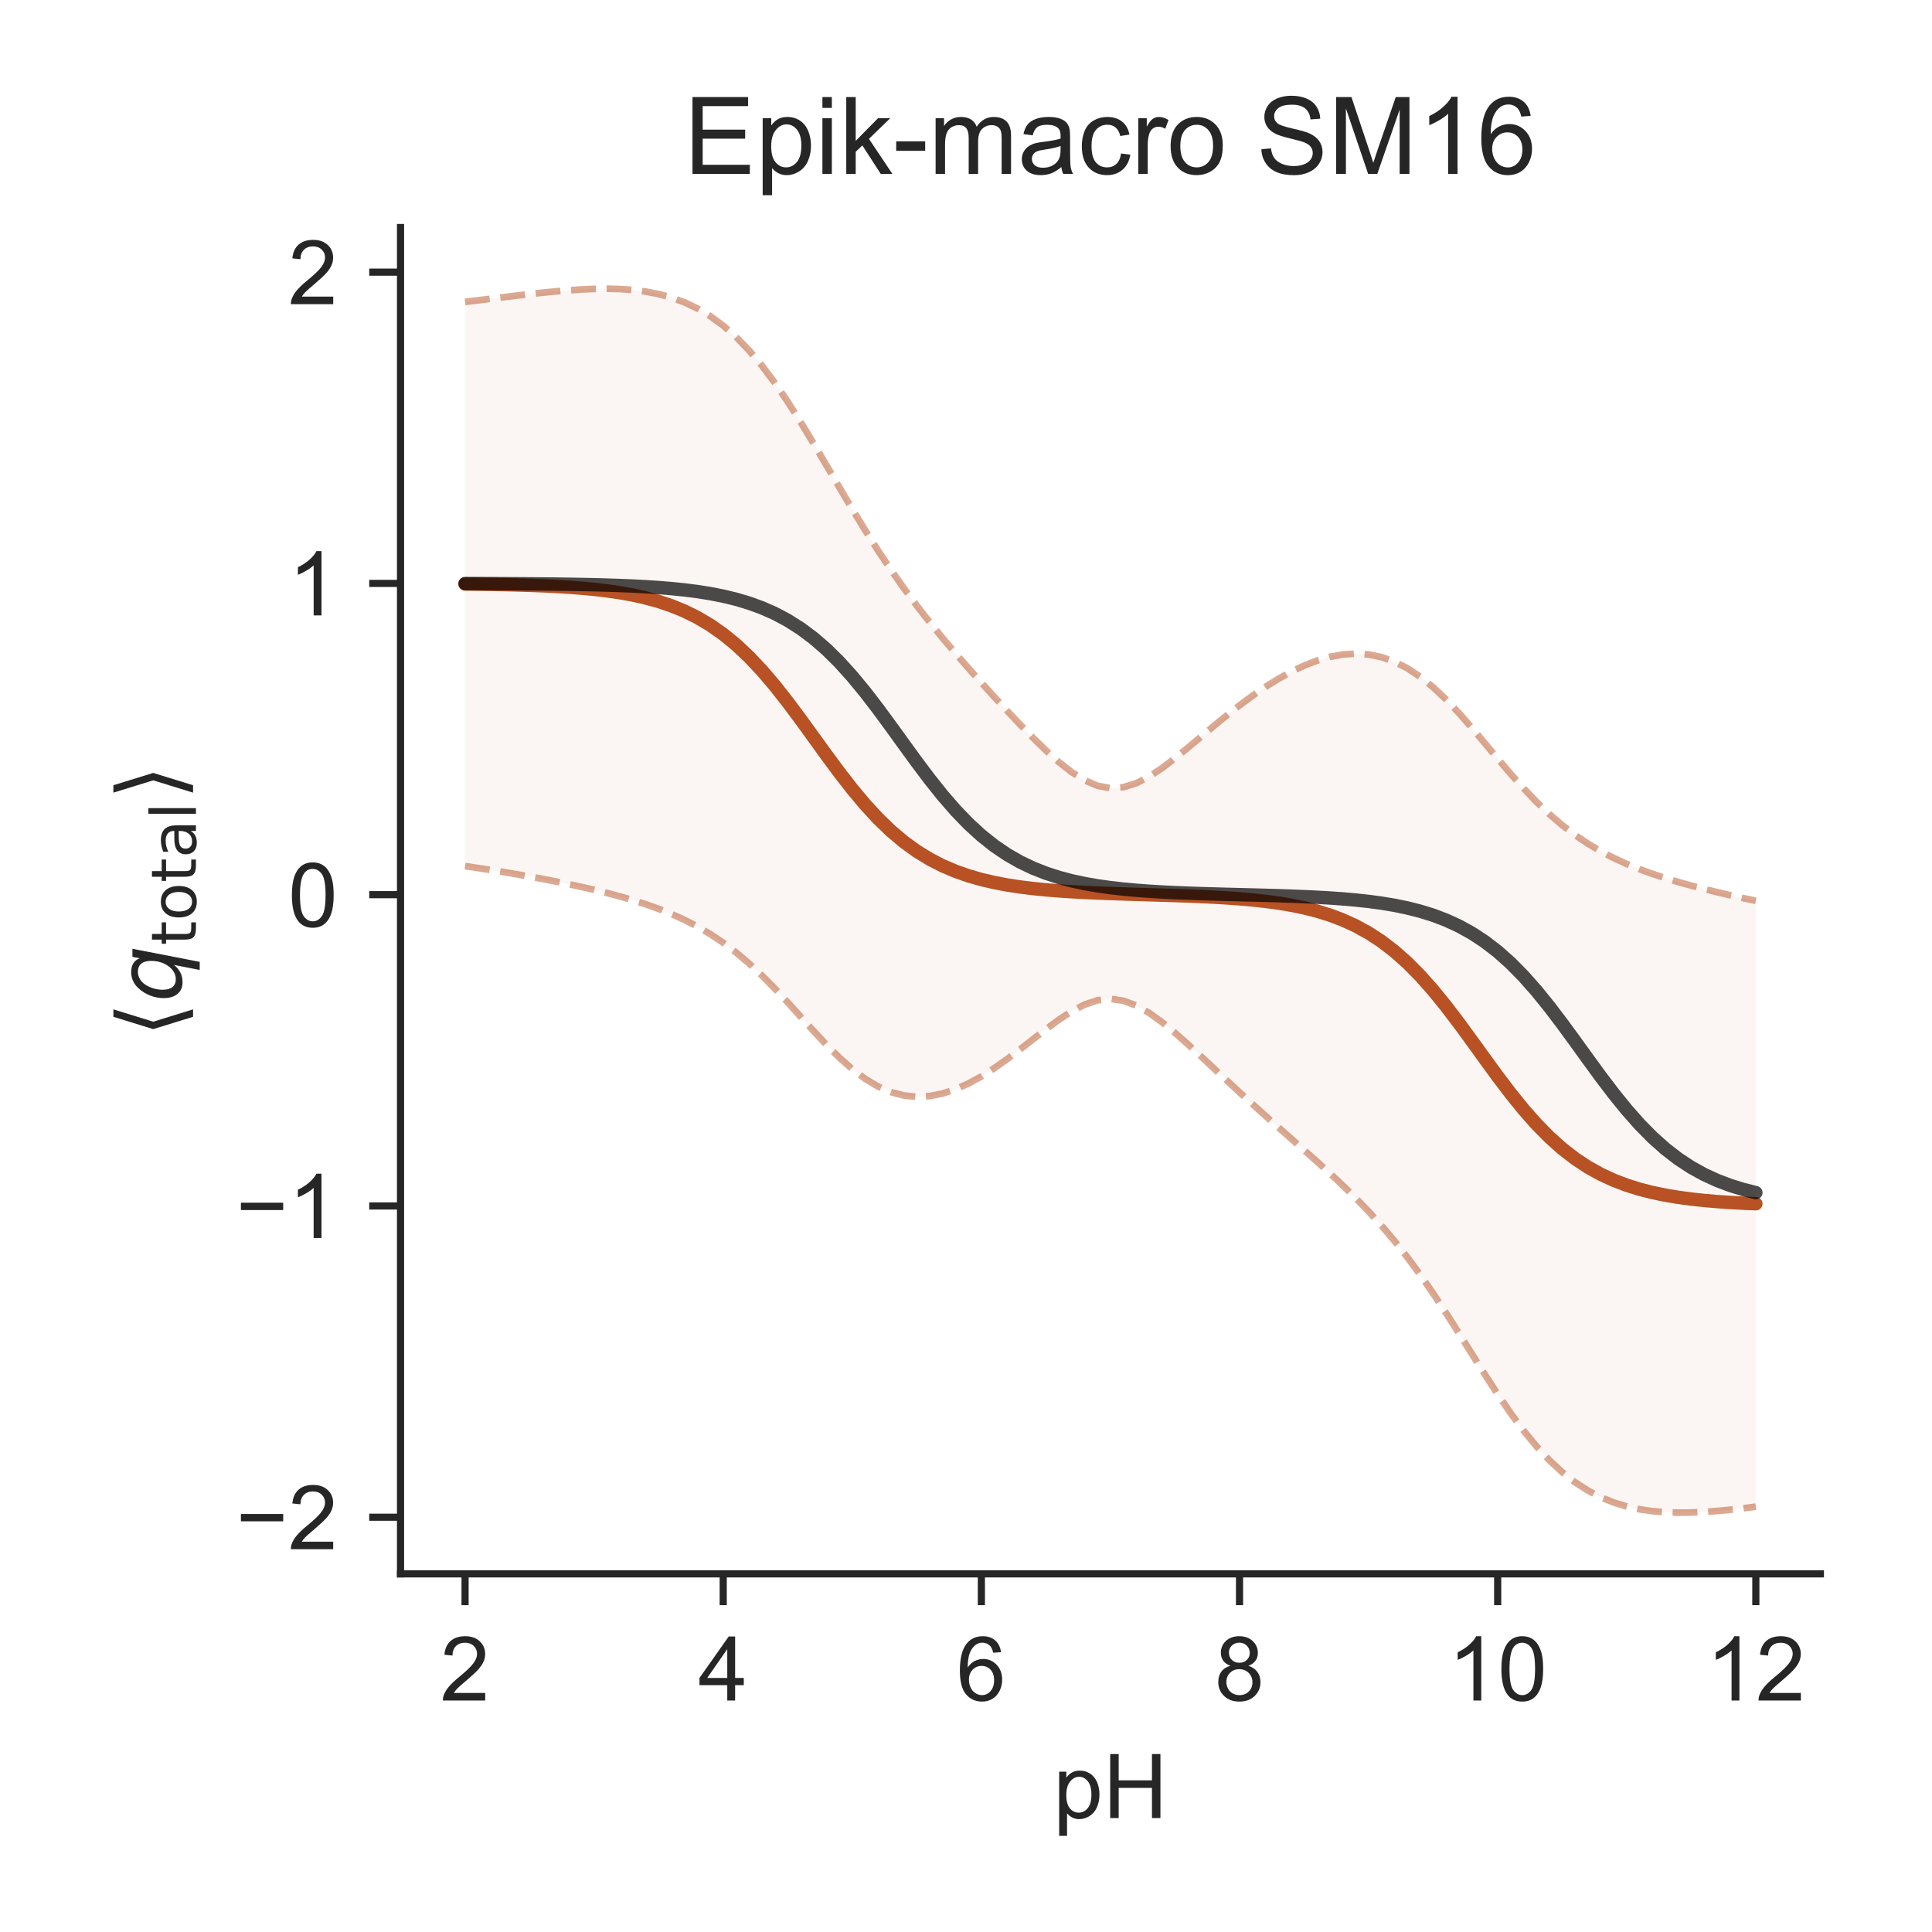 <?xml version="1.0" encoding="utf-8" standalone="no"?>
<!DOCTYPE svg PUBLIC "-//W3C//DTD SVG 1.1//EN"
  "http://www.w3.org/Graphics/SVG/1.1/DTD/svg11.dtd">
<!-- Created with matplotlib (http://matplotlib.org/) -->
<svg height="216pt" version="1.1" viewBox="0 0 216 216" width="216pt" xmlns="http://www.w3.org/2000/svg" xmlns:xlink="http://www.w3.org/1999/xlink">
 <defs>
  <style type="text/css">
*{stroke-linecap:butt;stroke-linejoin:round;}
  </style>
 </defs>
 <g id="figure_1">
  <g id="patch_1">
   <path d="M 0 216 
L 216 216 
L 216 0 
L 0 0 
z
" style="fill:#ffffff;"/>
  </g>
  <g id="axes_1">
   <g id="patch_2">
    <path d="M 44.78 175.96 
L 203.52 175.96 
L 203.52 25.44 
L 44.78 25.44 
z
" style="fill:#ffffff;"/>
   </g>
   <g id="matplotlib.axis_1">
    <g id="xtick_1">
     <g id="line2d_1">
      <defs>
       <path d="M 0 0 
L 0 3.5 
" id="m68cfdedfa5" style="stroke:#262626;stroke-width:0.8;"/>
      </defs>
      <g>
       <use style="fill:#262626;stroke:#262626;stroke-width:0.8;" x="51.995" xlink:href="#m68cfdedfa5" y="175.96"/>
      </g>
     </g>
     <g id="text_1">
      <!-- 2 -->
      <defs>
       <path d="M 50.344 8.453 
L 50.344 0 
L 3.031 0 
Q 2.938 3.172 4.047 6.109 
Q 5.859 10.938 9.828 15.625 
Q 13.812 20.312 21.344 26.469 
Q 33.016 36.031 37.109 41.625 
Q 41.219 47.219 41.219 52.203 
Q 41.219 57.422 37.469 61 
Q 33.734 64.594 27.734 64.594 
Q 21.391 64.594 17.578 60.781 
Q 13.766 56.984 13.719 50.25 
L 4.688 51.172 
Q 5.609 61.281 11.656 66.578 
Q 17.719 71.875 27.938 71.875 
Q 38.234 71.875 44.234 66.156 
Q 50.25 60.453 50.25 52 
Q 50.25 47.703 48.484 43.547 
Q 46.734 39.406 42.656 34.812 
Q 38.578 30.219 29.109 22.219 
Q 21.188 15.578 18.938 13.203 
Q 16.703 10.844 15.234 8.453 
z
" id="ArialMT-32"/>
      </defs>
      <g style="fill:#262626;" transform="translate(49.215 190.118)scale(0.1 -0.1)">
       <use xlink:href="#ArialMT-32"/>
      </g>
     </g>
    </g>
    <g id="xtick_2">
     <g id="line2d_2">
      <g>
       <use style="fill:#262626;stroke:#262626;stroke-width:0.8;" x="80.857" xlink:href="#m68cfdedfa5" y="175.96"/>
      </g>
     </g>
     <g id="text_2">
      <!-- 4 -->
      <defs>
       <path d="M 32.328 0 
L 32.328 17.141 
L 1.266 17.141 
L 1.266 25.203 
L 33.938 71.578 
L 41.109 71.578 
L 41.109 25.203 
L 50.781 25.203 
L 50.781 17.141 
L 41.109 17.141 
L 41.109 0 
z
M 32.328 25.203 
L 32.328 57.469 
L 9.906 25.203 
z
" id="ArialMT-34"/>
      </defs>
      <g style="fill:#262626;" transform="translate(78.077 190.118)scale(0.1 -0.1)">
       <use xlink:href="#ArialMT-34"/>
      </g>
     </g>
    </g>
    <g id="xtick_3">
     <g id="line2d_3">
      <g>
       <use style="fill:#262626;stroke:#262626;stroke-width:0.8;" x="109.719" xlink:href="#m68cfdedfa5" y="175.96"/>
      </g>
     </g>
     <g id="text_3">
      <!-- 6 -->
      <defs>
       <path d="M 49.75 54.047 
L 41.016 53.375 
Q 39.844 58.547 37.703 60.891 
Q 34.125 64.656 28.906 64.656 
Q 24.703 64.656 21.531 62.312 
Q 17.391 59.281 14.984 53.469 
Q 12.594 47.656 12.5 36.922 
Q 15.672 41.75 20.266 44.094 
Q 24.859 46.438 29.891 46.438 
Q 38.672 46.438 44.844 39.969 
Q 51.031 33.5 51.031 23.25 
Q 51.031 16.5 48.125 10.719 
Q 45.219 4.938 40.141 1.859 
Q 35.062 -1.219 28.609 -1.219 
Q 17.625 -1.219 10.688 6.859 
Q 3.766 14.938 3.766 33.5 
Q 3.766 54.25 11.422 63.672 
Q 18.109 71.875 29.438 71.875 
Q 37.891 71.875 43.281 67.141 
Q 48.688 62.406 49.75 54.047 
z
M 13.875 23.188 
Q 13.875 18.656 15.797 14.5 
Q 17.719 10.359 21.188 8.172 
Q 24.656 6 28.469 6 
Q 34.031 6 38.031 10.484 
Q 42.047 14.984 42.047 22.703 
Q 42.047 30.125 38.078 34.391 
Q 34.125 38.672 28.125 38.672 
Q 22.172 38.672 18.016 34.391 
Q 13.875 30.125 13.875 23.188 
z
" id="ArialMT-36"/>
      </defs>
      <g style="fill:#262626;" transform="translate(106.939 190.118)scale(0.1 -0.1)">
       <use xlink:href="#ArialMT-36"/>
      </g>
     </g>
    </g>
    <g id="xtick_4">
     <g id="line2d_4">
      <g>
       <use style="fill:#262626;stroke:#262626;stroke-width:0.8;" x="138.581" xlink:href="#m68cfdedfa5" y="175.96"/>
      </g>
     </g>
     <g id="text_4">
      <!-- 8 -->
      <defs>
       <path d="M 17.672 38.812 
Q 12.203 40.828 9.562 44.531 
Q 6.938 48.25 6.938 53.422 
Q 6.938 61.234 12.547 66.547 
Q 18.172 71.875 27.484 71.875 
Q 36.859 71.875 42.578 66.422 
Q 48.297 60.984 48.297 53.172 
Q 48.297 48.188 45.672 44.5 
Q 43.062 40.828 37.75 38.812 
Q 44.344 36.672 47.781 31.875 
Q 51.219 27.094 51.219 20.453 
Q 51.219 11.281 44.719 5.031 
Q 38.234 -1.219 27.641 -1.219 
Q 17.047 -1.219 10.547 5.047 
Q 4.047 11.328 4.047 20.703 
Q 4.047 27.688 7.594 32.391 
Q 11.141 37.109 17.672 38.812 
z
M 15.922 53.719 
Q 15.922 48.641 19.188 45.406 
Q 22.469 42.188 27.688 42.188 
Q 32.766 42.188 36.016 45.375 
Q 39.266 48.578 39.266 53.219 
Q 39.266 58.062 35.906 61.359 
Q 32.562 64.656 27.594 64.656 
Q 22.562 64.656 19.234 61.422 
Q 15.922 58.203 15.922 53.719 
z
M 13.094 20.656 
Q 13.094 16.891 14.875 13.375 
Q 16.656 9.859 20.172 7.922 
Q 23.688 6 27.734 6 
Q 34.031 6 38.125 10.047 
Q 42.234 14.109 42.234 20.359 
Q 42.234 26.703 38.016 30.859 
Q 33.797 35.016 27.438 35.016 
Q 21.234 35.016 17.156 30.906 
Q 13.094 26.812 13.094 20.656 
z
" id="ArialMT-38"/>
      </defs>
      <g style="fill:#262626;" transform="translate(135.8 190.118)scale(0.1 -0.1)">
       <use xlink:href="#ArialMT-38"/>
      </g>
     </g>
    </g>
    <g id="xtick_5">
     <g id="line2d_5">
      <g>
       <use style="fill:#262626;stroke:#262626;stroke-width:0.8;" x="167.443" xlink:href="#m68cfdedfa5" y="175.96"/>
      </g>
     </g>
     <g id="text_5">
      <!-- 10 -->
      <defs>
       <path d="M 37.25 0 
L 28.469 0 
L 28.469 56 
Q 25.297 52.984 20.141 49.953 
Q 14.984 46.922 10.891 45.406 
L 10.891 53.906 
Q 18.266 57.375 23.781 62.297 
Q 29.297 67.234 31.594 71.875 
L 37.25 71.875 
z
" id="ArialMT-31"/>
       <path d="M 4.156 35.297 
Q 4.156 48 6.766 55.734 
Q 9.375 63.484 14.516 67.672 
Q 19.672 71.875 27.484 71.875 
Q 33.25 71.875 37.594 69.547 
Q 41.938 67.234 44.766 62.859 
Q 47.609 58.5 49.219 52.219 
Q 50.828 45.953 50.828 35.297 
Q 50.828 22.703 48.234 14.969 
Q 45.656 7.234 40.5 3 
Q 35.359 -1.219 27.484 -1.219 
Q 17.141 -1.219 11.234 6.203 
Q 4.156 15.141 4.156 35.297 
z
M 13.188 35.297 
Q 13.188 17.672 17.312 11.828 
Q 21.438 6 27.484 6 
Q 33.547 6 37.672 11.859 
Q 41.797 17.719 41.797 35.297 
Q 41.797 52.984 37.672 58.781 
Q 33.547 64.594 27.391 64.594 
Q 21.344 64.594 17.719 59.469 
Q 13.188 52.938 13.188 35.297 
z
" id="ArialMT-30"/>
      </defs>
      <g style="fill:#262626;" transform="translate(161.882 190.118)scale(0.1 -0.1)">
       <use xlink:href="#ArialMT-31"/>
       <use x="55.615" xlink:href="#ArialMT-30"/>
      </g>
     </g>
    </g>
    <g id="xtick_6">
     <g id="line2d_6">
      <g>
       <use style="fill:#262626;stroke:#262626;stroke-width:0.8;" x="196.305" xlink:href="#m68cfdedfa5" y="175.96"/>
      </g>
     </g>
     <g id="text_6">
      <!-- 12 -->
      <g style="fill:#262626;" transform="translate(190.744 190.118)scale(0.1 -0.1)">
       <use xlink:href="#ArialMT-31"/>
       <use x="55.615" xlink:href="#ArialMT-32"/>
      </g>
     </g>
    </g>
    <g id="text_7">
     <!-- pH -->
     <defs>
      <path d="M 6.594 -19.875 
L 6.594 51.859 
L 14.594 51.859 
L 14.594 45.125 
Q 17.438 49.078 21 51.047 
Q 24.562 53.031 29.641 53.031 
Q 36.281 53.031 41.359 49.609 
Q 46.438 46.188 49.016 39.953 
Q 51.609 33.734 51.609 26.312 
Q 51.609 18.359 48.75 11.984 
Q 45.906 5.609 40.453 2.219 
Q 35.016 -1.172 29 -1.172 
Q 24.609 -1.172 21.109 0.688 
Q 17.625 2.547 15.375 5.375 
L 15.375 -19.875 
z
M 14.547 25.641 
Q 14.547 15.625 18.594 10.844 
Q 22.656 6.062 28.422 6.062 
Q 34.281 6.062 38.453 11.016 
Q 42.625 15.969 42.625 26.375 
Q 42.625 36.281 38.547 41.203 
Q 34.469 46.141 28.812 46.141 
Q 23.188 46.141 18.859 40.891 
Q 14.547 35.641 14.547 25.641 
z
" id="ArialMT-70"/>
      <path d="M 8.016 0 
L 8.016 71.578 
L 17.484 71.578 
L 17.484 42.188 
L 54.688 42.188 
L 54.688 71.578 
L 64.156 71.578 
L 64.156 0 
L 54.688 0 
L 54.688 33.734 
L 17.484 33.734 
L 17.484 0 
z
" id="ArialMT-48"/>
     </defs>
     <g style="fill:#262626;" transform="translate(117.759 203.263)scale(0.1 -0.1)">
      <use xlink:href="#ArialMT-70"/>
      <use x="55.615" xlink:href="#ArialMT-48"/>
     </g>
    </g>
   </g>
   <g id="matplotlib.axis_2">
    <g id="ytick_1">
     <g id="line2d_7">
      <defs>
       <path d="M 0 0 
L -3.5 0 
" id="mb871ede57e" style="stroke:#262626;stroke-width:0.8;"/>
      </defs>
      <g>
       <use style="fill:#262626;stroke:#262626;stroke-width:0.8;" x="44.78" xlink:href="#mb871ede57e" y="169.626"/>
      </g>
     </g>
     <g id="text_8">
      <!-- −2 -->
      <defs>
       <path d="M 52.828 31.203 
L 5.562 31.203 
L 5.562 39.406 
L 52.828 39.406 
z
" id="ArialMT-2212"/>
      </defs>
      <g style="fill:#262626;" transform="translate(26.378 173.205)scale(0.1 -0.1)">
       <use xlink:href="#ArialMT-2212"/>
       <use x="58.398" xlink:href="#ArialMT-32"/>
      </g>
     </g>
    </g>
    <g id="ytick_2">
     <g id="line2d_8">
      <g>
       <use style="fill:#262626;stroke:#262626;stroke-width:0.8;" x="44.78" xlink:href="#mb871ede57e" y="134.826"/>
      </g>
     </g>
     <g id="text_9">
      <!-- −1 -->
      <g style="fill:#262626;" transform="translate(26.378 138.405)scale(0.1 -0.1)">
       <use xlink:href="#ArialMT-2212"/>
       <use x="58.398" xlink:href="#ArialMT-31"/>
      </g>
     </g>
    </g>
    <g id="ytick_3">
     <g id="line2d_9">
      <g>
       <use style="fill:#262626;stroke:#262626;stroke-width:0.8;" x="44.78" xlink:href="#mb871ede57e" y="100.026"/>
      </g>
     </g>
     <g id="text_10">
      <!-- 0 -->
      <g style="fill:#262626;" transform="translate(32.219 103.605)scale(0.1 -0.1)">
       <use xlink:href="#ArialMT-30"/>
      </g>
     </g>
    </g>
    <g id="ytick_4">
     <g id="line2d_10">
      <g>
       <use style="fill:#262626;stroke:#262626;stroke-width:0.8;" x="44.78" xlink:href="#mb871ede57e" y="65.226"/>
      </g>
     </g>
     <g id="text_11">
      <!-- 1 -->
      <g style="fill:#262626;" transform="translate(32.219 68.805)scale(0.1 -0.1)">
       <use xlink:href="#ArialMT-31"/>
      </g>
     </g>
    </g>
    <g id="ytick_5">
     <g id="line2d_11">
      <g>
       <use style="fill:#262626;stroke:#262626;stroke-width:0.8;" x="44.78" xlink:href="#mb871ede57e" y="30.426"/>
      </g>
     </g>
     <g id="text_12">
      <!-- 2 -->
      <g style="fill:#262626;" transform="translate(32.219 34.005)scale(0.1 -0.1)">
       <use xlink:href="#ArialMT-32"/>
      </g>
     </g>
    </g>
    <g id="text_13">
     <!-- $\langle q_\mathsf{total} \rangle$ -->
     <defs>
      <path d="M 8.938 31.344 
L 22.703 75.875 
L 31 75.875 
L 17.234 31.344 
L 31 -13.188 
L 22.703 -13.188 
z
" id="DejaVuSans-27e8"/>
      <path d="M 41.703 8.203 
Q 38.094 3.469 33.172 1.016 
Q 28.266 -1.422 22.312 -1.422 
Q 14.016 -1.422 9.297 4.172 
Q 4.594 9.766 4.594 19.578 
Q 4.594 27.484 7.5 34.859 
Q 10.406 42.234 15.828 48.094 
Q 19.344 51.906 23.906 53.953 
Q 28.469 56 33.5 56 
Q 39.547 56 43.453 53.609 
Q 47.359 51.219 49.125 46.391 
L 50.688 54.594 
L 59.719 54.594 
L 45.125 -20.609 
L 36.078 -20.609 
z
M 13.922 20.906 
Q 13.922 13.672 16.938 9.891 
Q 19.969 6.109 25.688 6.109 
Q 34.188 6.109 40.188 14.234 
Q 46.188 22.359 46.188 33.984 
Q 46.188 41.016 43.078 44.75 
Q 39.984 48.484 34.188 48.484 
Q 29.938 48.484 26.312 46.5 
Q 22.703 44.531 20.016 40.719 
Q 17.188 36.719 15.547 31.344 
Q 13.922 25.984 13.922 20.906 
z
" id="DejaVuSans-Oblique-71"/>
      <path d="M 18.312 70.219 
L 18.312 54.688 
L 36.812 54.688 
L 36.812 47.703 
L 18.312 47.703 
L 18.312 18.016 
Q 18.312 11.328 20.141 9.422 
Q 21.969 7.516 27.594 7.516 
L 36.812 7.516 
L 36.812 0 
L 27.594 0 
Q 17.188 0 13.234 3.875 
Q 9.281 7.766 9.281 18.016 
L 9.281 47.703 
L 2.688 47.703 
L 2.688 54.688 
L 9.281 54.688 
L 9.281 70.219 
z
" id="DejaVuSans-74"/>
      <path d="M 30.609 48.391 
Q 23.391 48.391 19.188 42.75 
Q 14.984 37.109 14.984 27.297 
Q 14.984 17.484 19.156 11.844 
Q 23.344 6.203 30.609 6.203 
Q 37.797 6.203 41.984 11.859 
Q 46.188 17.531 46.188 27.297 
Q 46.188 37.016 41.984 42.703 
Q 37.797 48.391 30.609 48.391 
z
M 30.609 56 
Q 42.328 56 49.016 48.375 
Q 55.719 40.766 55.719 27.297 
Q 55.719 13.875 49.016 6.219 
Q 42.328 -1.422 30.609 -1.422 
Q 18.844 -1.422 12.172 6.219 
Q 5.516 13.875 5.516 27.297 
Q 5.516 40.766 12.172 48.375 
Q 18.844 56 30.609 56 
z
" id="DejaVuSans-6f"/>
      <path d="M 34.281 27.484 
Q 23.391 27.484 19.188 25 
Q 14.984 22.516 14.984 16.5 
Q 14.984 11.719 18.141 8.906 
Q 21.297 6.109 26.703 6.109 
Q 34.188 6.109 38.703 11.406 
Q 43.219 16.703 43.219 25.484 
L 43.219 27.484 
z
M 52.203 31.203 
L 52.203 0 
L 43.219 0 
L 43.219 8.297 
Q 40.141 3.328 35.547 0.953 
Q 30.953 -1.422 24.312 -1.422 
Q 15.922 -1.422 10.953 3.297 
Q 6 8.016 6 15.922 
Q 6 25.141 12.172 29.828 
Q 18.359 34.516 30.609 34.516 
L 43.219 34.516 
L 43.219 35.406 
Q 43.219 41.609 39.141 45 
Q 35.062 48.391 27.688 48.391 
Q 23 48.391 18.547 47.266 
Q 14.109 46.141 10.016 43.891 
L 10.016 52.203 
Q 14.938 54.109 19.578 55.047 
Q 24.219 56 28.609 56 
Q 40.484 56 46.344 49.844 
Q 52.203 43.703 52.203 31.203 
z
" id="DejaVuSans-61"/>
      <path d="M 9.422 75.984 
L 18.406 75.984 
L 18.406 0 
L 9.422 0 
z
" id="DejaVuSans-6c"/>
      <path d="M 30.078 31.344 
L 16.312 -13.188 
L 8.016 -13.188 
L 21.781 31.344 
L 8.016 75.875 
L 16.312 75.875 
z
" id="DejaVuSans-27e9"/>
     </defs>
     <g style="fill:#262626;" transform="translate(20.278 115.95)rotate(-90)scale(0.1 -0.1)">
      <use transform="translate(0 0.125)" xlink:href="#DejaVuSans-27e8"/>
      <use transform="translate(39.014 0.125)" xlink:href="#DejaVuSans-Oblique-71"/>
      <use transform="translate(102.49 -16.281)scale(0.7)" xlink:href="#DejaVuSans-74"/>
      <use transform="translate(129.937 -16.281)scale(0.7)" xlink:href="#DejaVuSans-6f"/>
      <use transform="translate(172.764 -16.281)scale(0.7)" xlink:href="#DejaVuSans-74"/>
      <use transform="translate(200.21 -16.281)scale(0.7)" xlink:href="#DejaVuSans-61"/>
      <use transform="translate(243.105 -16.281)scale(0.7)" xlink:href="#DejaVuSans-6c"/>
      <use transform="translate(265.288 0.125)" xlink:href="#DejaVuSans-27e9"/>
     </g>
    </g>
   </g>
   <g id="PolyCollection_1">
    <defs>
     <path d="M 51.995 -182.246 
L 51.995 -119.166 
L 53.439 -118.955 
L 54.882 -118.733 
L 56.325 -118.5 
L 57.768 -118.257 
L 59.211 -118.002 
L 60.654 -117.735 
L 62.097 -117.455 
L 63.54 -117.16 
L 64.983 -116.848 
L 66.426 -116.517 
L 67.869 -116.162 
L 69.313 -115.778 
L 70.756 -115.359 
L 72.199 -114.898 
L 73.642 -114.385 
L 75.085 -113.808 
L 76.528 -113.155 
L 77.971 -112.412 
L 79.414 -111.564 
L 80.857 -110.6 
L 82.3 -109.508 
L 83.743 -108.285 
L 85.187 -106.936 
L 86.63 -105.473 
L 88.073 -103.925 
L 89.516 -102.328 
L 90.959 -100.731 
L 92.402 -99.187 
L 93.845 -97.75 
L 95.288 -96.469 
L 96.731 -95.384 
L 98.174 -94.523 
L 99.617 -93.9 
L 101.061 -93.52 
L 102.504 -93.376 
L 103.947 -93.457 
L 105.39 -93.745 
L 106.833 -94.221 
L 108.276 -94.866 
L 109.719 -95.658 
L 111.162 -96.575 
L 112.605 -97.592 
L 114.048 -98.68 
L 115.491 -99.805 
L 116.935 -100.926 
L 118.378 -101.99 
L 119.821 -102.935 
L 121.264 -103.686 
L 122.707 -104.169 
L 124.15 -104.322 
L 125.593 -104.119 
L 127.036 -103.579 
L 128.479 -102.754 
L 129.922 -101.715 
L 131.365 -100.527 
L 132.809 -99.247 
L 134.252 -97.917 
L 135.695 -96.568 
L 137.138 -95.219 
L 138.581 -93.881 
L 140.024 -92.561 
L 141.467 -91.259 
L 142.91 -89.972 
L 144.353 -88.695 
L 145.796 -87.419 
L 147.239 -86.132 
L 148.683 -84.82 
L 150.126 -83.466 
L 151.569 -82.052 
L 153.012 -80.559 
L 154.455 -78.969 
L 155.898 -77.264 
L 157.341 -75.434 
L 158.784 -73.475 
L 160.227 -71.392 
L 161.67 -69.202 
L 163.113 -66.936 
L 164.557 -64.634 
L 166 -62.346 
L 167.443 -60.123 
L 168.886 -58.015 
L 170.329 -56.064 
L 171.772 -54.302 
L 173.215 -52.747 
L 174.658 -51.406 
L 176.101 -50.276 
L 177.544 -49.345 
L 178.987 -48.597 
L 180.431 -48.013 
L 181.874 -47.573 
L 183.317 -47.257 
L 184.76 -47.048 
L 186.203 -46.928 
L 187.646 -46.882 
L 189.089 -46.898 
L 190.532 -46.964 
L 191.975 -47.07 
L 193.418 -47.209 
L 194.861 -47.372 
L 196.305 -47.553 
L 196.305 -115.287 
L 196.305 -115.287 
L 194.861 -115.595 
L 193.418 -115.917 
L 191.975 -116.253 
L 190.532 -116.608 
L 189.089 -116.984 
L 187.646 -117.386 
L 186.203 -117.821 
L 184.76 -118.295 
L 183.317 -118.819 
L 181.874 -119.405 
L 180.431 -120.065 
L 178.987 -120.814 
L 177.544 -121.667 
L 176.101 -122.639 
L 174.658 -123.742 
L 173.215 -124.982 
L 171.772 -126.362 
L 170.329 -127.871 
L 168.886 -129.49 
L 167.443 -131.186 
L 166 -132.916 
L 164.557 -134.629 
L 163.113 -136.274 
L 161.67 -137.8 
L 160.227 -139.165 
L 158.784 -140.335 
L 157.341 -141.291 
L 155.898 -142.023 
L 154.455 -142.532 
L 153.012 -142.827 
L 151.569 -142.92 
L 150.126 -142.826 
L 148.683 -142.562 
L 147.239 -142.142 
L 145.796 -141.583 
L 144.353 -140.897 
L 142.91 -140.098 
L 141.467 -139.197 
L 140.024 -138.207 
L 138.581 -137.139 
L 137.138 -136.006 
L 135.695 -134.825 
L 134.252 -133.615 
L 132.809 -132.404 
L 131.365 -131.226 
L 129.922 -130.131 
L 128.479 -129.178 
L 127.036 -128.439 
L 125.593 -127.988 
L 124.15 -127.883 
L 122.707 -128.148 
L 121.264 -128.761 
L 119.821 -129.669 
L 118.378 -130.804 
L 116.935 -132.102 
L 115.491 -133.511 
L 114.048 -134.993 
L 112.605 -136.522 
L 111.162 -138.085 
L 109.719 -139.675 
L 108.276 -141.295 
L 106.833 -142.952 
L 105.39 -144.659 
L 103.947 -146.43 
L 102.504 -148.281 
L 101.061 -150.226 
L 99.617 -152.278 
L 98.174 -154.439 
L 96.731 -156.709 
L 95.288 -159.072 
L 93.845 -161.503 
L 92.402 -163.967 
L 90.959 -166.417 
L 89.516 -168.803 
L 88.073 -171.076 
L 86.63 -173.192 
L 85.187 -175.118 
L 83.743 -176.831 
L 82.3 -178.322 
L 80.857 -179.591 
L 79.414 -180.649 
L 77.971 -181.511 
L 76.528 -182.196 
L 75.085 -182.726 
L 73.642 -183.12 
L 72.199 -183.4 
L 70.756 -183.582 
L 69.313 -183.683 
L 67.869 -183.718 
L 66.426 -183.699 
L 64.983 -183.637 
L 63.54 -183.541 
L 62.097 -183.419 
L 60.654 -183.276 
L 59.211 -183.119 
L 57.768 -182.952 
L 56.325 -182.777 
L 54.882 -182.6 
L 53.439 -182.422 
L 51.995 -182.246 
z
" id="mf97f0169ec" style="stroke:#ffffff;stroke-opacity:0.05;"/>
    </defs>
    <g clip-path="url(#p14b87c278f)">
     <use style="fill:#b1400d;fill-opacity:0.05;stroke:#ffffff;stroke-opacity:0.05;" x="0" xlink:href="#mf97f0169ec" y="216"/>
    </g>
   </g>
   <g id="line2d_12">
    <path clip-path="url(#p14b87c278f)" d="M 51.995 65.294 
L 53.439 65.312 
L 54.882 65.334 
L 56.325 65.361 
L 57.768 65.396 
L 59.211 65.44 
L 60.654 65.494 
L 62.097 65.563 
L 63.54 65.649 
L 64.983 65.757 
L 66.426 65.892 
L 67.869 66.06 
L 69.313 66.269 
L 70.756 66.529 
L 72.199 66.851 
L 73.642 67.247 
L 75.085 67.733 
L 76.528 68.324 
L 77.971 69.039 
L 79.414 69.893 
L 80.857 70.905 
L 82.3 72.085 
L 83.743 73.442 
L 85.187 74.973 
L 86.63 76.667 
L 88.073 78.5 
L 89.516 80.435 
L 90.959 82.426 
L 92.402 84.423 
L 93.845 86.373 
L 95.288 88.229 
L 96.731 89.954 
L 98.174 91.519 
L 99.617 92.911 
L 101.061 94.127 
L 102.504 95.171 
L 103.947 96.057 
L 105.39 96.798 
L 106.833 97.413 
L 108.276 97.919 
L 109.719 98.333 
L 111.162 98.67 
L 112.605 98.943 
L 114.048 99.164 
L 115.491 99.342 
L 116.935 99.486 
L 118.378 99.603 
L 119.821 99.698 
L 121.264 99.776 
L 122.707 99.842 
L 124.15 99.897 
L 125.593 99.946 
L 127.036 99.991 
L 128.479 100.034 
L 129.922 100.077 
L 131.365 100.124 
L 132.809 100.175 
L 134.252 100.234 
L 135.695 100.303 
L 137.138 100.387 
L 138.581 100.49 
L 140.024 100.616 
L 141.467 100.772 
L 142.91 100.965 
L 144.353 101.204 
L 145.796 101.499 
L 147.239 101.863 
L 148.683 102.309 
L 150.126 102.854 
L 151.569 103.514 
L 153.012 104.307 
L 154.455 105.25 
L 155.898 106.357 
L 157.341 107.638 
L 158.784 109.095 
L 160.227 110.722 
L 161.67 112.499 
L 163.113 114.395 
L 164.557 116.368 
L 166 118.369 
L 167.443 120.346 
L 168.886 122.247 
L 170.329 124.032 
L 171.772 125.668 
L 173.215 127.135 
L 174.658 128.426 
L 176.101 129.542 
L 177.544 130.494 
L 178.987 131.294 
L 180.431 131.961 
L 181.874 132.511 
L 183.317 132.962 
L 184.76 133.329 
L 186.203 133.626 
L 187.646 133.866 
L 189.089 134.059 
L 190.532 134.214 
L 191.975 134.338 
L 193.418 134.437 
L 194.861 134.517 
L 196.305 134.58 
" style="fill:none;opacity:0.9;stroke:#b1400d;stroke-linecap:round;stroke-width:1.5;"/>
   </g>
   <g id="line2d_13">
    <path clip-path="url(#p14b87c278f)" d="M 51.995 65.241 
L 53.439 65.245 
L 54.882 65.25 
L 56.325 65.256 
L 57.768 65.264 
L 59.211 65.273 
L 60.654 65.285 
L 62.097 65.301 
L 63.54 65.32 
L 64.983 65.344 
L 66.426 65.374 
L 67.869 65.412 
L 69.313 65.46 
L 70.756 65.52 
L 72.199 65.595 
L 73.642 65.689 
L 75.085 65.807 
L 76.528 65.955 
L 77.971 66.138 
L 79.414 66.367 
L 80.857 66.65 
L 82.3 67 
L 83.743 67.43 
L 85.187 67.956 
L 86.63 68.594 
L 88.073 69.363 
L 89.516 70.278 
L 90.959 71.356 
L 92.402 72.606 
L 93.845 74.034 
L 95.288 75.632 
L 96.731 77.385 
L 98.174 79.264 
L 99.617 81.227 
L 101.061 83.227 
L 102.504 85.211 
L 103.947 87.129 
L 105.39 88.937 
L 106.833 90.6 
L 108.276 92.097 
L 109.719 93.418 
L 111.162 94.564 
L 112.605 95.543 
L 114.048 96.369 
L 115.491 97.058 
L 116.935 97.627 
L 118.378 98.094 
L 119.821 98.475 
L 121.264 98.784 
L 122.707 99.035 
L 124.15 99.237 
L 125.593 99.4 
L 127.036 99.531 
L 128.479 99.638 
L 129.922 99.724 
L 131.365 99.795 
L 132.809 99.853 
L 134.252 99.903 
L 135.695 99.946 
L 137.138 99.986 
L 138.581 100.022 
L 140.024 100.059 
L 141.467 100.098 
L 142.91 100.14 
L 144.353 100.188 
L 145.796 100.245 
L 147.239 100.313 
L 148.683 100.396 
L 150.126 100.498 
L 151.569 100.624 
L 153.012 100.78 
L 154.455 100.974 
L 155.898 101.213 
L 157.341 101.51 
L 158.784 101.876 
L 160.227 102.324 
L 161.67 102.872 
L 163.113 103.535 
L 164.557 104.332 
L 166 105.279 
L 167.443 106.391 
L 168.886 107.677 
L 170.329 109.139 
L 171.772 110.771 
L 173.215 112.552 
L 174.658 114.451 
L 176.101 116.425 
L 177.544 118.426 
L 178.987 120.401 
L 180.431 122.3 
L 181.874 124.081 
L 183.317 125.712 
L 184.76 127.175 
L 186.203 128.46 
L 187.646 129.572 
L 189.089 130.519 
L 190.532 131.315 
L 191.975 131.978 
L 193.418 132.525 
L 194.861 132.973 
L 196.305 133.338 
" style="fill:none;opacity:0.7;stroke:#000000;stroke-linecap:round;stroke-width:1.5;"/>
   </g>
   <g id="line2d_14">
    <path clip-path="url(#p14b87c278f)" d="M 51.995 33.754 
L 53.439 33.578 
L 54.882 33.4 
L 56.325 33.223 
L 57.768 33.048 
L 59.211 32.881 
L 60.654 32.724 
L 62.097 32.581 
L 63.54 32.459 
L 64.983 32.363 
L 66.426 32.301 
L 67.869 32.282 
L 69.313 32.317 
L 70.756 32.418 
L 72.199 32.6 
L 73.642 32.88 
L 75.085 33.274 
L 76.528 33.804 
L 77.971 34.489 
L 79.414 35.351 
L 80.857 36.409 
L 82.3 37.678 
L 83.743 39.169 
L 85.187 40.882 
L 86.63 42.808 
L 88.073 44.924 
L 89.516 47.197 
L 90.959 49.583 
L 92.402 52.033 
L 93.845 54.497 
L 95.288 56.928 
L 96.731 59.291 
L 98.174 61.561 
L 99.617 63.722 
L 101.061 65.774 
L 102.504 67.719 
L 103.947 69.57 
L 105.39 71.341 
L 106.833 73.048 
L 108.276 74.705 
L 109.719 76.325 
L 111.162 77.915 
L 112.605 79.478 
L 114.048 81.007 
L 115.491 82.489 
L 116.935 83.898 
L 118.378 85.196 
L 119.821 86.331 
L 121.264 87.239 
L 122.707 87.852 
L 124.15 88.117 
L 125.593 88.012 
L 127.036 87.561 
L 128.479 86.822 
L 129.922 85.869 
L 131.365 84.774 
L 132.809 83.596 
L 134.252 82.385 
L 135.695 81.175 
L 137.138 79.994 
L 138.581 78.861 
L 140.024 77.793 
L 141.467 76.803 
L 142.91 75.902 
L 144.353 75.103 
L 145.796 74.417 
L 147.239 73.858 
L 148.683 73.438 
L 150.126 73.174 
L 151.569 73.08 
L 153.012 73.173 
L 154.455 73.468 
L 155.898 73.977 
L 157.341 74.709 
L 158.784 75.665 
L 160.227 76.835 
L 161.67 78.2 
L 163.113 79.726 
L 164.557 81.371 
L 166 83.084 
L 167.443 84.814 
L 168.886 86.51 
L 170.329 88.129 
L 171.772 89.638 
L 173.215 91.018 
L 174.658 92.258 
L 176.101 93.361 
L 177.544 94.333 
L 178.987 95.186 
L 180.431 95.935 
L 181.874 96.595 
L 183.317 97.181 
L 184.76 97.705 
L 186.203 98.179 
L 187.646 98.614 
L 189.089 99.016 
L 190.532 99.392 
L 191.975 99.747 
L 193.418 100.083 
L 194.861 100.405 
L 196.305 100.713 
" style="fill:none;opacity:0.45;stroke:#b1400d;stroke-dasharray:2.775,1.2;stroke-dashoffset:0;stroke-width:0.75;"/>
   </g>
   <g id="line2d_15">
    <path clip-path="url(#p14b87c278f)" d="M 51.995 96.834 
L 53.439 97.045 
L 54.882 97.267 
L 56.325 97.5 
L 57.768 97.743 
L 59.211 97.998 
L 60.654 98.265 
L 62.097 98.545 
L 63.54 98.84 
L 64.983 99.152 
L 66.426 99.483 
L 67.869 99.838 
L 69.313 100.222 
L 70.756 100.641 
L 72.199 101.102 
L 73.642 101.615 
L 75.085 102.192 
L 76.528 102.845 
L 77.971 103.588 
L 79.414 104.436 
L 80.857 105.4 
L 82.3 106.492 
L 83.743 107.715 
L 85.187 109.064 
L 86.63 110.527 
L 88.073 112.075 
L 89.516 113.672 
L 90.959 115.269 
L 92.402 116.813 
L 93.845 118.25 
L 95.288 119.531 
L 96.731 120.616 
L 98.174 121.477 
L 99.617 122.1 
L 101.061 122.48 
L 102.504 122.624 
L 103.947 122.543 
L 105.39 122.255 
L 106.833 121.779 
L 108.276 121.134 
L 109.719 120.342 
L 111.162 119.425 
L 112.605 118.408 
L 114.048 117.32 
L 115.491 116.195 
L 116.935 115.074 
L 118.378 114.01 
L 119.821 113.065 
L 121.264 112.314 
L 122.707 111.831 
L 124.15 111.678 
L 125.593 111.881 
L 127.036 112.421 
L 128.479 113.246 
L 129.922 114.285 
L 131.365 115.473 
L 132.809 116.753 
L 134.252 118.083 
L 135.695 119.432 
L 137.138 120.781 
L 138.581 122.119 
L 140.024 123.439 
L 141.467 124.741 
L 142.91 126.028 
L 144.353 127.305 
L 145.796 128.581 
L 147.239 129.868 
L 148.683 131.18 
L 150.126 132.534 
L 151.569 133.948 
L 153.012 135.441 
L 154.455 137.031 
L 155.898 138.736 
L 157.341 140.566 
L 158.784 142.525 
L 160.227 144.608 
L 161.67 146.798 
L 163.113 149.064 
L 164.557 151.366 
L 166 153.654 
L 167.443 155.877 
L 168.886 157.985 
L 170.329 159.936 
L 171.772 161.698 
L 173.215 163.253 
L 174.658 164.594 
L 176.101 165.724 
L 177.544 166.655 
L 178.987 167.403 
L 180.431 167.987 
L 181.874 168.427 
L 183.317 168.743 
L 184.76 168.952 
L 186.203 169.072 
L 187.646 169.118 
L 189.089 169.102 
L 190.532 169.036 
L 191.975 168.93 
L 193.418 168.791 
L 194.861 168.628 
L 196.305 168.447 
" style="fill:none;opacity:0.45;stroke:#b1400d;stroke-dasharray:2.775,1.2;stroke-dashoffset:0;stroke-width:0.75;"/>
   </g>
   <g id="patch_3">
    <path d="M 44.78 175.96 
L 44.78 25.44 
" style="fill:none;stroke:#262626;stroke-linecap:square;stroke-linejoin:miter;stroke-width:0.8;"/>
   </g>
   <g id="patch_4">
    <path d="M 44.78 175.96 
L 203.52 175.96 
" style="fill:none;stroke:#262626;stroke-linecap:square;stroke-linejoin:miter;stroke-width:0.8;"/>
   </g>
   <g id="text_14">
    <!-- Epik-macro SM16 -->
    <defs>
     <path d="M 7.906 0 
L 7.906 71.578 
L 59.672 71.578 
L 59.672 63.141 
L 17.391 63.141 
L 17.391 41.219 
L 56.984 41.219 
L 56.984 32.812 
L 17.391 32.812 
L 17.391 8.453 
L 61.328 8.453 
L 61.328 0 
z
" id="ArialMT-45"/>
     <path d="M 6.641 61.469 
L 6.641 71.578 
L 15.438 71.578 
L 15.438 61.469 
z
M 6.641 0 
L 6.641 51.859 
L 15.438 51.859 
L 15.438 0 
z
" id="ArialMT-69"/>
     <path d="M 6.641 0 
L 6.641 71.578 
L 15.438 71.578 
L 15.438 30.766 
L 36.234 51.859 
L 47.609 51.859 
L 27.781 32.625 
L 49.609 0 
L 38.766 0 
L 21.625 26.516 
L 15.438 20.562 
L 15.438 0 
z
" id="ArialMT-6b"/>
     <path d="M 3.172 21.484 
L 3.172 30.328 
L 30.172 30.328 
L 30.172 21.484 
z
" id="ArialMT-2d"/>
     <path d="M 6.594 0 
L 6.594 51.859 
L 14.453 51.859 
L 14.453 44.578 
Q 16.891 48.391 20.938 50.703 
Q 25 53.031 30.172 53.031 
Q 35.938 53.031 39.625 50.641 
Q 43.312 48.25 44.828 43.953 
Q 50.984 53.031 60.844 53.031 
Q 68.562 53.031 72.703 48.75 
Q 76.859 44.484 76.859 35.594 
L 76.859 0 
L 68.109 0 
L 68.109 32.672 
Q 68.109 37.938 67.25 40.25 
Q 66.406 42.578 64.156 43.984 
Q 61.922 45.406 58.891 45.406 
Q 53.422 45.406 49.797 41.766 
Q 46.188 38.141 46.188 30.125 
L 46.188 0 
L 37.406 0 
L 37.406 33.688 
Q 37.406 39.547 35.25 42.469 
Q 33.109 45.406 28.219 45.406 
Q 24.516 45.406 21.359 43.453 
Q 18.219 41.5 16.797 37.734 
Q 15.375 33.984 15.375 26.906 
L 15.375 0 
z
" id="ArialMT-6d"/>
     <path d="M 40.438 6.391 
Q 35.547 2.25 31.031 0.531 
Q 26.516 -1.172 21.344 -1.172 
Q 12.797 -1.172 8.203 3 
Q 3.609 7.172 3.609 13.672 
Q 3.609 17.484 5.344 20.625 
Q 7.078 23.781 9.891 25.688 
Q 12.703 27.594 16.219 28.562 
Q 18.797 29.25 24.031 29.891 
Q 34.672 31.156 39.703 32.906 
Q 39.75 34.719 39.75 35.203 
Q 39.75 40.578 37.25 42.781 
Q 33.891 45.75 27.25 45.75 
Q 21.047 45.75 18.094 43.578 
Q 15.141 41.406 13.719 35.891 
L 5.125 37.062 
Q 6.297 42.578 8.984 45.969 
Q 11.672 49.359 16.75 51.188 
Q 21.828 53.031 28.516 53.031 
Q 35.156 53.031 39.297 51.469 
Q 43.453 49.906 45.406 47.531 
Q 47.359 45.172 48.141 41.547 
Q 48.578 39.312 48.578 33.453 
L 48.578 21.734 
Q 48.578 9.469 49.141 6.219 
Q 49.703 2.984 51.375 0 
L 42.188 0 
Q 40.828 2.734 40.438 6.391 
z
M 39.703 26.031 
Q 34.906 24.078 25.344 22.703 
Q 19.922 21.922 17.672 20.938 
Q 15.438 19.969 14.203 18.094 
Q 12.984 16.219 12.984 13.922 
Q 12.984 10.406 15.641 8.062 
Q 18.312 5.719 23.438 5.719 
Q 28.516 5.719 32.469 7.938 
Q 36.422 10.156 38.281 14.016 
Q 39.703 17 39.703 22.797 
z
" id="ArialMT-61"/>
     <path d="M 40.438 19 
L 49.078 17.875 
Q 47.656 8.938 41.812 3.875 
Q 35.984 -1.172 27.484 -1.172 
Q 16.844 -1.172 10.375 5.781 
Q 3.906 12.75 3.906 25.734 
Q 3.906 34.125 6.688 40.422 
Q 9.469 46.734 15.156 49.875 
Q 20.844 53.031 27.547 53.031 
Q 35.984 53.031 41.359 48.75 
Q 46.734 44.484 48.25 36.625 
L 39.703 35.297 
Q 38.484 40.531 35.375 43.156 
Q 32.281 45.797 27.875 45.797 
Q 21.234 45.797 17.078 41.031 
Q 12.938 36.281 12.938 25.984 
Q 12.938 15.531 16.938 10.797 
Q 20.953 6.062 27.391 6.062 
Q 32.562 6.062 36.031 9.234 
Q 39.5 12.406 40.438 19 
z
" id="ArialMT-63"/>
     <path d="M 6.5 0 
L 6.5 51.859 
L 14.406 51.859 
L 14.406 44 
Q 17.438 49.516 20 51.266 
Q 22.562 53.031 25.641 53.031 
Q 30.078 53.031 34.672 50.203 
L 31.641 42.047 
Q 28.422 43.953 25.203 43.953 
Q 22.312 43.953 20.016 42.219 
Q 17.719 40.484 16.75 37.406 
Q 15.281 32.719 15.281 27.156 
L 15.281 0 
z
" id="ArialMT-72"/>
     <path d="M 3.328 25.922 
Q 3.328 40.328 11.328 47.266 
Q 18.016 53.031 27.641 53.031 
Q 38.328 53.031 45.109 46.016 
Q 51.906 39.016 51.906 26.656 
Q 51.906 16.656 48.906 10.906 
Q 45.906 5.172 40.156 2 
Q 34.422 -1.172 27.641 -1.172 
Q 16.75 -1.172 10.031 5.812 
Q 3.328 12.797 3.328 25.922 
z
M 12.359 25.922 
Q 12.359 15.969 16.703 11.016 
Q 21.047 6.062 27.641 6.062 
Q 34.188 6.062 38.531 11.031 
Q 42.875 16.016 42.875 26.219 
Q 42.875 35.844 38.5 40.797 
Q 34.125 45.75 27.641 45.75 
Q 21.047 45.75 16.703 40.812 
Q 12.359 35.891 12.359 25.922 
z
" id="ArialMT-6f"/>
     <path id="ArialMT-20"/>
     <path d="M 4.5 23 
L 13.422 23.781 
Q 14.062 18.406 16.375 14.969 
Q 18.703 11.531 23.578 9.406 
Q 28.469 7.281 34.578 7.281 
Q 39.984 7.281 44.141 8.891 
Q 48.297 10.5 50.312 13.297 
Q 52.344 16.109 52.344 19.438 
Q 52.344 22.797 50.391 25.312 
Q 48.438 27.828 43.953 29.547 
Q 41.062 30.672 31.203 33.031 
Q 21.344 35.406 17.391 37.5 
Q 12.25 40.188 9.734 44.156 
Q 7.234 48.141 7.234 53.078 
Q 7.234 58.5 10.297 63.203 
Q 13.375 67.922 19.281 70.359 
Q 25.203 72.797 32.422 72.797 
Q 40.375 72.797 46.453 70.234 
Q 52.547 67.672 55.812 62.688 
Q 59.078 57.719 59.328 51.422 
L 50.25 50.734 
Q 49.516 57.516 45.281 60.984 
Q 41.062 64.453 32.812 64.453 
Q 24.219 64.453 20.281 61.297 
Q 16.359 58.156 16.359 53.719 
Q 16.359 49.859 19.141 47.359 
Q 21.875 44.875 33.422 42.266 
Q 44.969 39.656 49.266 37.703 
Q 55.516 34.812 58.484 30.391 
Q 61.469 25.984 61.469 20.219 
Q 61.469 14.5 58.203 9.438 
Q 54.938 4.391 48.797 1.578 
Q 42.672 -1.219 35.016 -1.219 
Q 25.297 -1.219 18.719 1.609 
Q 12.156 4.438 8.422 10.125 
Q 4.688 15.828 4.5 23 
z
" id="ArialMT-53"/>
     <path d="M 7.422 0 
L 7.422 71.578 
L 21.688 71.578 
L 38.625 20.906 
Q 40.969 13.812 42.047 10.297 
Q 43.266 14.203 45.844 21.781 
L 62.984 71.578 
L 75.734 71.578 
L 75.734 0 
L 66.609 0 
L 66.609 59.906 
L 45.797 0 
L 37.25 0 
L 16.547 60.938 
L 16.547 0 
z
" id="ArialMT-4d"/>
    </defs>
    <g style="fill:#262626;" transform="translate(76.472 19.44)scale(0.12 -0.12)">
     <use xlink:href="#ArialMT-45"/>
     <use x="66.699" xlink:href="#ArialMT-70"/>
     <use x="122.314" xlink:href="#ArialMT-69"/>
     <use x="144.531" xlink:href="#ArialMT-6b"/>
     <use x="194.531" xlink:href="#ArialMT-2d"/>
     <use x="227.832" xlink:href="#ArialMT-6d"/>
     <use x="311.133" xlink:href="#ArialMT-61"/>
     <use x="366.748" xlink:href="#ArialMT-63"/>
     <use x="416.748" xlink:href="#ArialMT-72"/>
     <use x="450.049" xlink:href="#ArialMT-6f"/>
     <use x="505.664" xlink:href="#ArialMT-20"/>
     <use x="533.447" xlink:href="#ArialMT-53"/>
     <use x="600.146" xlink:href="#ArialMT-4d"/>
     <use x="683.447" xlink:href="#ArialMT-31"/>
     <use x="739.062" xlink:href="#ArialMT-36"/>
    </g>
   </g>
  </g>
 </g>
 <defs>
  <clipPath id="p14b87c278f">
   <rect height="150.52" width="158.74" x="44.78" y="25.44"/>
  </clipPath>
 </defs>
</svg>
